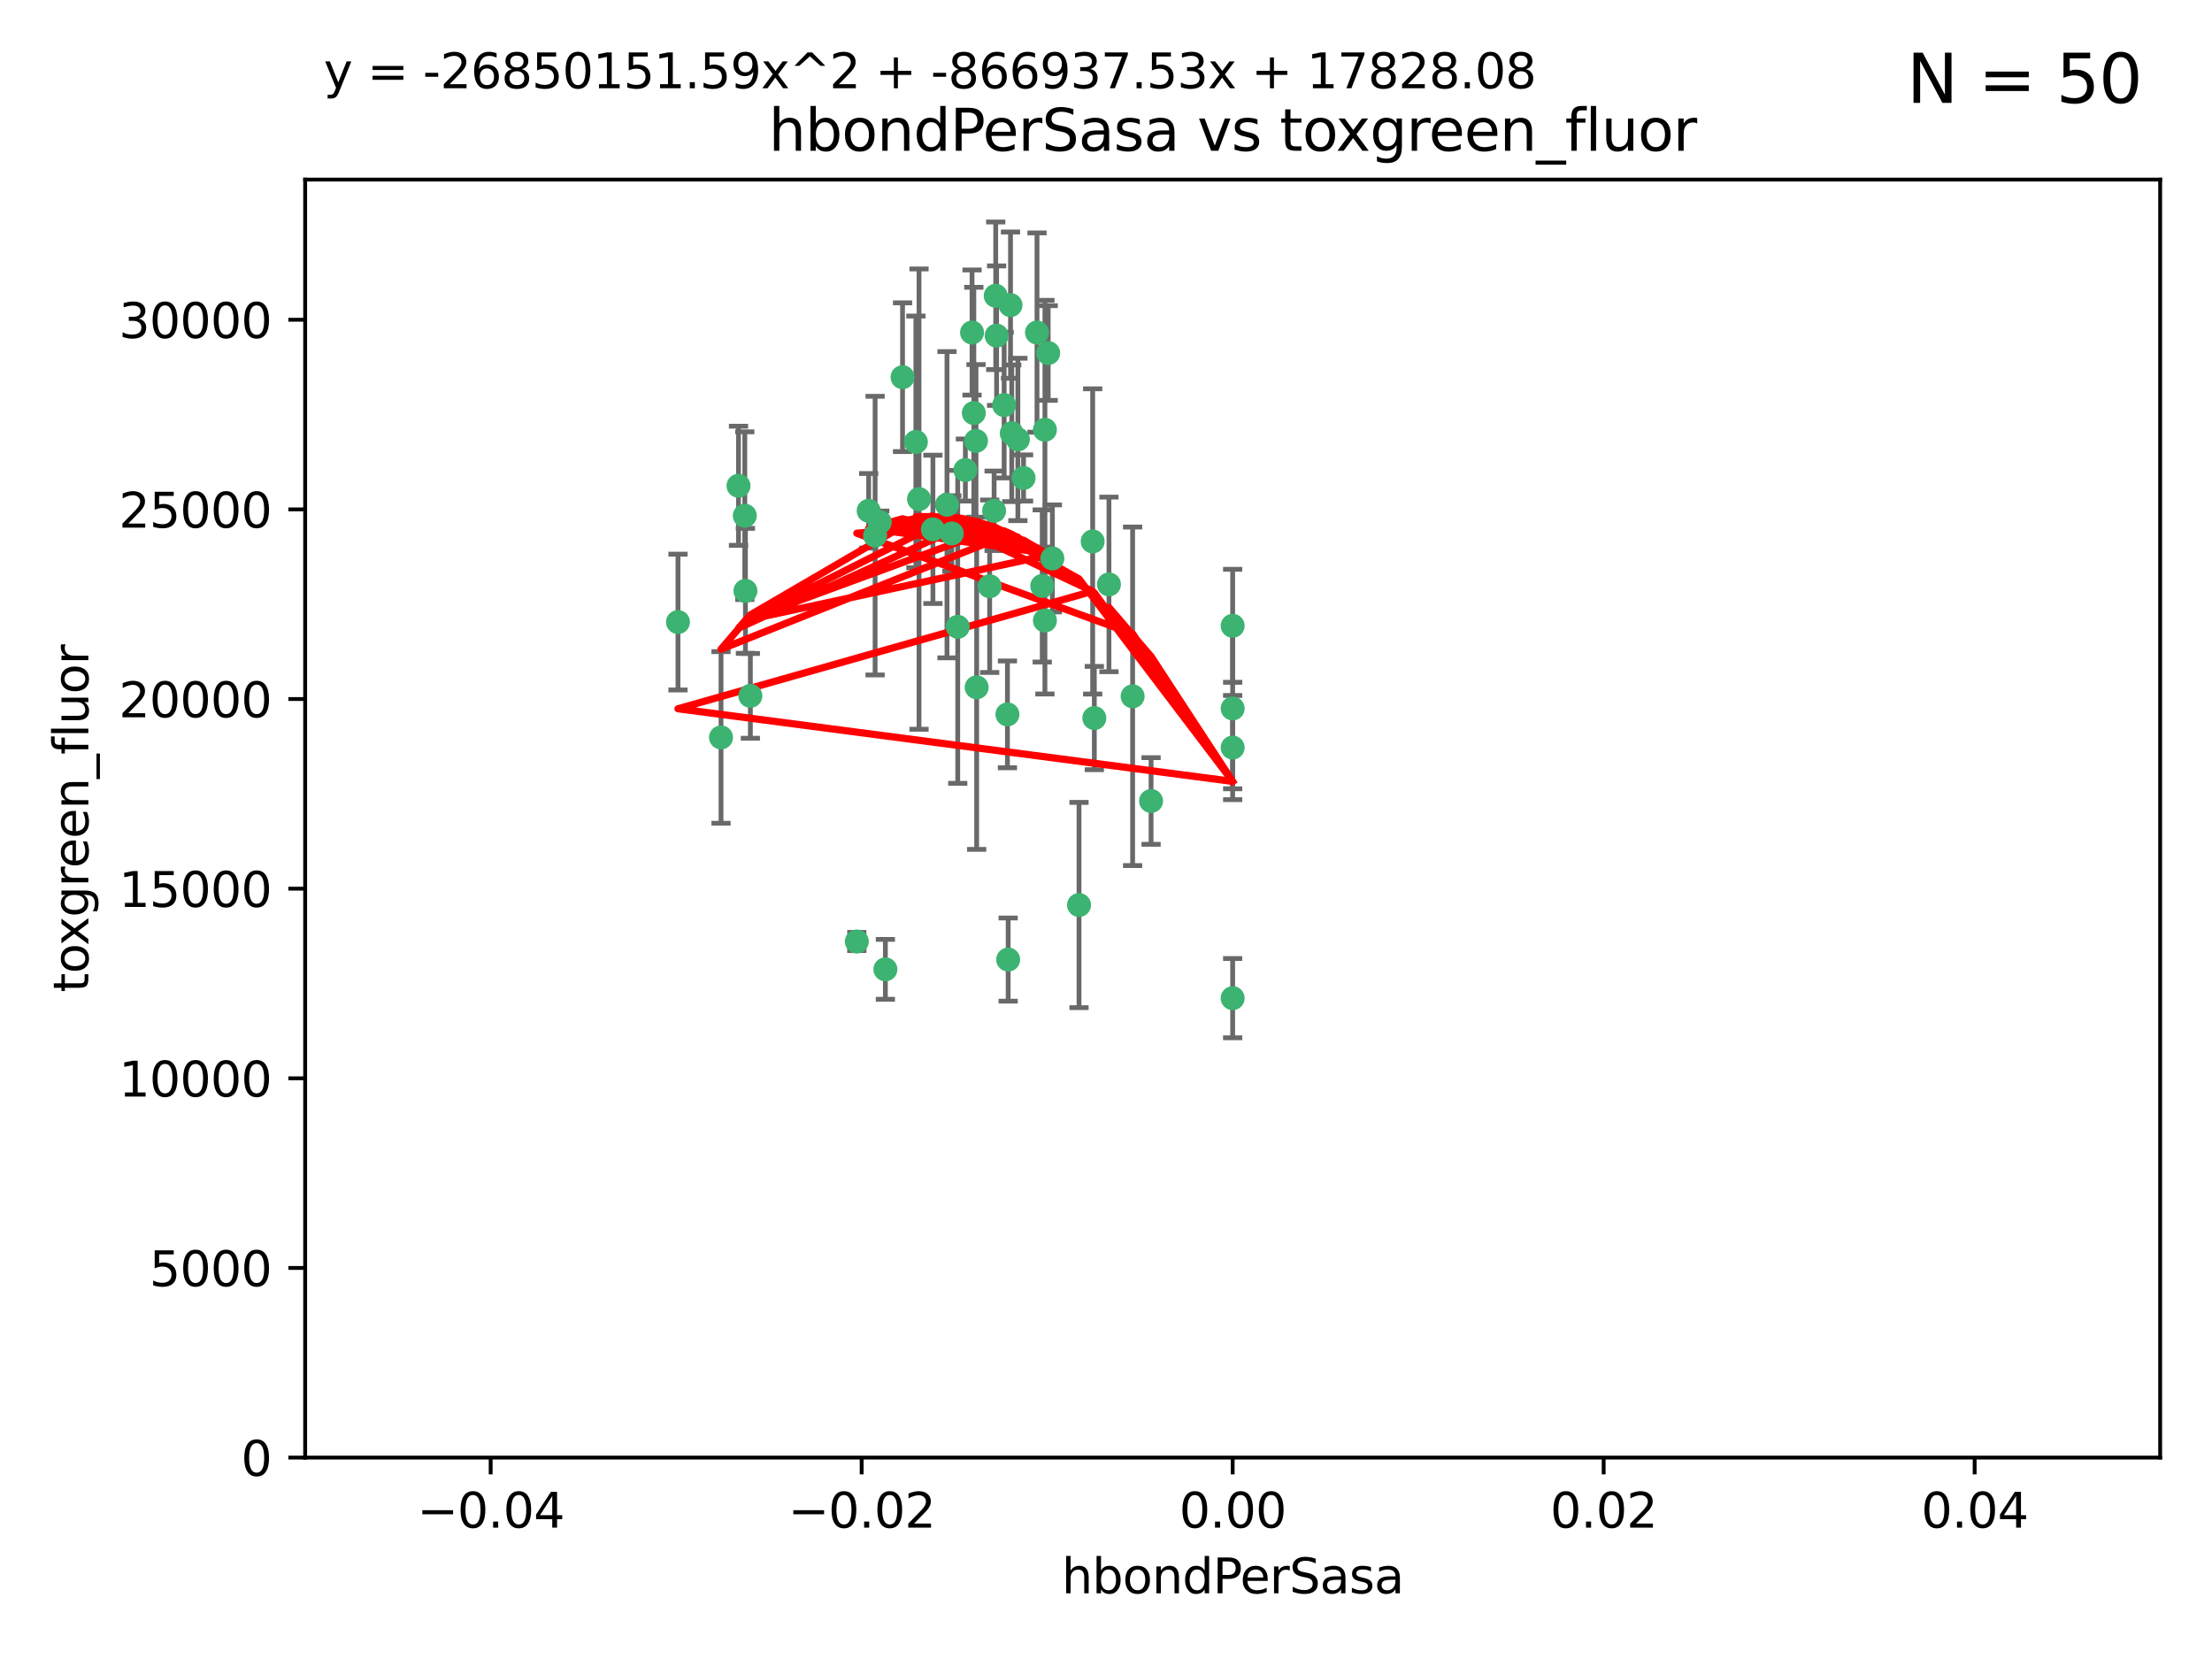 <?xml version="1.0" encoding="utf-8" standalone="no"?>
<!DOCTYPE svg PUBLIC "-//W3C//DTD SVG 1.1//EN"
  "http://www.w3.org/Graphics/SVG/1.1/DTD/svg11.dtd">
<svg xmlns:xlink="http://www.w3.org/1999/xlink" width="460.8pt" height="345.6pt" viewBox="0 0 460.8 345.6" xmlns="http://www.w3.org/2000/svg" version="1.1">
 <defs>
  <style type="text/css">*{stroke-linejoin: round; stroke-linecap: butt}</style>
 </defs>
 <g id="figure_1">
  <g id="patch_1">
   <path d="M 0 345.6 
L 460.8 345.6 
L 460.8 0 
L 0 0 
z
" style="fill: #ffffff"/>
  </g>
  <g id="axes_1">
   <g id="patch_2">
    <path d="M 63.571 303.64 
L 450 303.64 
L 450 37.411 
L 63.571 37.411 
z
" style="fill: #ffffff"/>
   </g>
   <g id="PathCollection_1">
    <defs>
     <path id="m614b9b3011" d="M 0 1.118 
C 0.297 1.118 0.581 1 0.791 0.791 
C 1 0.581 1.118 0.297 1.118 0 
C 1.118 -0.297 1 -0.581 0.791 -0.791 
C 0.581 -1 0.297 -1.118 0 -1.118 
C -0.297 -1.118 -0.581 -1 -0.791 -0.791 
C -1 -0.581 -1.118 -0.297 -1.118 0 
C -1.118 0.297 -1 0.581 -0.791 0.791 
C -0.581 1 -0.297 1.118 0 1.118 
z
" style="stroke: #3cb371"/>
    </defs>
    <g clip-path="url(#p3a0ecbe95d)">
     <use xlink:href="#m614b9b3011" x="207.091" y="106.407" style="fill: #3cb371; stroke: #3cb371"/>
     <use xlink:href="#m614b9b3011" x="216.026" y="69.276" style="fill: #3cb371; stroke: #3cb371"/>
     <use xlink:href="#m614b9b3011" x="209.184" y="84.387" style="fill: #3cb371; stroke: #3cb371"/>
     <use xlink:href="#m614b9b3011" x="190.794" y="92.058" style="fill: #3cb371; stroke: #3cb371"/>
     <use xlink:href="#m614b9b3011" x="217.677" y="129.266" style="fill: #3cb371; stroke: #3cb371"/>
     <use xlink:href="#m614b9b3011" x="180.96" y="106.409" style="fill: #3cb371; stroke: #3cb371"/>
     <use xlink:href="#m614b9b3011" x="188.017" y="78.577" style="fill: #3cb371; stroke: #3cb371"/>
     <use xlink:href="#m614b9b3011" x="218.359" y="73.544" style="fill: #3cb371; stroke: #3cb371"/>
     <use xlink:href="#m614b9b3011" x="155.286" y="123.084" style="fill: #3cb371; stroke: #3cb371"/>
     <use xlink:href="#m614b9b3011" x="207.613" y="69.92" style="fill: #3cb371; stroke: #3cb371"/>
     <use xlink:href="#m614b9b3011" x="203.319" y="91.842" style="fill: #3cb371; stroke: #3cb371"/>
     <use xlink:href="#m614b9b3011" x="210.508" y="63.561" style="fill: #3cb371; stroke: #3cb371"/>
     <use xlink:href="#m614b9b3011" x="150.202" y="153.62" style="fill: #3cb371; stroke: #3cb371"/>
     <use xlink:href="#m614b9b3011" x="156.315" y="144.96" style="fill: #3cb371; stroke: #3cb371"/>
     <use xlink:href="#m614b9b3011" x="191.45" y="103.972" style="fill: #3cb371; stroke: #3cb371"/>
     <use xlink:href="#m614b9b3011" x="198.284" y="111.129" style="fill: #3cb371; stroke: #3cb371"/>
     <use xlink:href="#m614b9b3011" x="155.154" y="107.43" style="fill: #3cb371; stroke: #3cb371"/>
     <use xlink:href="#m614b9b3011" x="153.844" y="101.196" style="fill: #3cb371; stroke: #3cb371"/>
     <use xlink:href="#m614b9b3011" x="202.866" y="86.045" style="fill: #3cb371; stroke: #3cb371"/>
     <use xlink:href="#m614b9b3011" x="212.043" y="91.543" style="fill: #3cb371; stroke: #3cb371"/>
     <use xlink:href="#m614b9b3011" x="206.164" y="122.124" style="fill: #3cb371; stroke: #3cb371"/>
     <use xlink:href="#m614b9b3011" x="197.274" y="105.145" style="fill: #3cb371; stroke: #3cb371"/>
     <use xlink:href="#m614b9b3011" x="199.515" y="130.584" style="fill: #3cb371; stroke: #3cb371"/>
     <use xlink:href="#m614b9b3011" x="201.107" y="97.916" style="fill: #3cb371; stroke: #3cb371"/>
     <use xlink:href="#m614b9b3011" x="219.231" y="116.33" style="fill: #3cb371; stroke: #3cb371"/>
     <use xlink:href="#m614b9b3011" x="210.768" y="90.261" style="fill: #3cb371; stroke: #3cb371"/>
     <use xlink:href="#m614b9b3011" x="217.678" y="89.534" style="fill: #3cb371; stroke: #3cb371"/>
     <use xlink:href="#m614b9b3011" x="213.226" y="99.569" style="fill: #3cb371; stroke: #3cb371"/>
     <use xlink:href="#m614b9b3011" x="217.118" y="122.066" style="fill: #3cb371; stroke: #3cb371"/>
     <use xlink:href="#m614b9b3011" x="207.427" y="61.614" style="fill: #3cb371; stroke: #3cb371"/>
     <use xlink:href="#m614b9b3011" x="202.496" y="69.268" style="fill: #3cb371; stroke: #3cb371"/>
     <use xlink:href="#m614b9b3011" x="209.868" y="148.819" style="fill: #3cb371; stroke: #3cb371"/>
     <use xlink:href="#m614b9b3011" x="210.018" y="199.895" style="fill: #3cb371; stroke: #3cb371"/>
     <use xlink:href="#m614b9b3011" x="184.442" y="201.933" style="fill: #3cb371; stroke: #3cb371"/>
     <use xlink:href="#m614b9b3011" x="182.301" y="111.579" style="fill: #3cb371; stroke: #3cb371"/>
     <use xlink:href="#m614b9b3011" x="183.273" y="108.788" style="fill: #3cb371; stroke: #3cb371"/>
     <use xlink:href="#m614b9b3011" x="194.344" y="110.277" style="fill: #3cb371; stroke: #3cb371"/>
     <use xlink:href="#m614b9b3011" x="227.624" y="112.79" style="fill: #3cb371; stroke: #3cb371"/>
     <use xlink:href="#m614b9b3011" x="141.236" y="129.589" style="fill: #3cb371; stroke: #3cb371"/>
     <use xlink:href="#m614b9b3011" x="256.786" y="130.365" style="fill: #3cb371; stroke: #3cb371"/>
     <use xlink:href="#m614b9b3011" x="224.78" y="188.53" style="fill: #3cb371; stroke: #3cb371"/>
     <use xlink:href="#m614b9b3011" x="203.457" y="143.182" style="fill: #3cb371; stroke: #3cb371"/>
     <use xlink:href="#m614b9b3011" x="178.492" y="196.128" style="fill: #3cb371; stroke: #3cb371"/>
     <use xlink:href="#m614b9b3011" x="235.946" y="145.054" style="fill: #3cb371; stroke: #3cb371"/>
     <use xlink:href="#m614b9b3011" x="256.786" y="207.934" style="fill: #3cb371; stroke: #3cb371"/>
     <use xlink:href="#m614b9b3011" x="227.97" y="149.585" style="fill: #3cb371; stroke: #3cb371"/>
     <use xlink:href="#m614b9b3011" x="256.786" y="147.587" style="fill: #3cb371; stroke: #3cb371"/>
     <use xlink:href="#m614b9b3011" x="231.015" y="121.744" style="fill: #3cb371; stroke: #3cb371"/>
     <use xlink:href="#m614b9b3011" x="239.788" y="166.862" style="fill: #3cb371; stroke: #3cb371"/>
     <use xlink:href="#m614b9b3011" x="256.786" y="155.731" style="fill: #3cb371; stroke: #3cb371"/>
    </g>
   </g>
   <g id="matplotlib.axis_1">
    <g id="xtick_1">
     <g id="line2d_1">
      <defs>
       <path id="mdd73e79e06" d="M 0 0 
L 0 3.5 
" style="stroke: #000000; stroke-width: 0.8"/>
      </defs>
      <g>
       <use xlink:href="#mdd73e79e06" x="102.214" y="303.64" style="stroke: #000000; stroke-width: 0.8"/>
      </g>
     </g>
     <g id="text_1">
      <!-- −0.04 -->
      <g transform="translate(86.891 318.238)scale(0.1 -0.1)">
       <defs>
        <path id="DejaVuSans-2212" d="M 678 2272 
L 4684 2272 
L 4684 1741 
L 678 1741 
L 678 2272 
z
" transform="scale(0.016)"/>
        <path id="DejaVuSans-30" d="M 2034 4250 
Q 1547 4250 1301 3770 
Q 1056 3291 1056 2328 
Q 1056 1369 1301 889 
Q 1547 409 2034 409 
Q 2525 409 2770 889 
Q 3016 1369 3016 2328 
Q 3016 3291 2770 3770 
Q 2525 4250 2034 4250 
z
M 2034 4750 
Q 2819 4750 3233 4129 
Q 3647 3509 3647 2328 
Q 3647 1150 3233 529 
Q 2819 -91 2034 -91 
Q 1250 -91 836 529 
Q 422 1150 422 2328 
Q 422 3509 836 4129 
Q 1250 4750 2034 4750 
z
" transform="scale(0.016)"/>
        <path id="DejaVuSans-2e" d="M 684 794 
L 1344 794 
L 1344 0 
L 684 0 
L 684 794 
z
" transform="scale(0.016)"/>
        <path id="DejaVuSans-34" d="M 2419 4116 
L 825 1625 
L 2419 1625 
L 2419 4116 
z
M 2253 4666 
L 3047 4666 
L 3047 1625 
L 3713 1625 
L 3713 1100 
L 3047 1100 
L 3047 0 
L 2419 0 
L 2419 1100 
L 313 1100 
L 313 1709 
L 2253 4666 
z
" transform="scale(0.016)"/>
       </defs>
       <use xlink:href="#DejaVuSans-2212"/>
       <use xlink:href="#DejaVuSans-30" x="83.789"/>
       <use xlink:href="#DejaVuSans-2e" x="147.412"/>
       <use xlink:href="#DejaVuSans-30" x="179.199"/>
       <use xlink:href="#DejaVuSans-34" x="242.822"/>
      </g>
     </g>
    </g>
    <g id="xtick_2">
     <g id="line2d_2">
      <g>
       <use xlink:href="#mdd73e79e06" x="179.5" y="303.64" style="stroke: #000000; stroke-width: 0.8"/>
      </g>
     </g>
     <g id="text_2">
      <!-- −0.02 -->
      <g transform="translate(164.177 318.238)scale(0.1 -0.1)">
       <defs>
        <path id="DejaVuSans-32" d="M 1228 531 
L 3431 531 
L 3431 0 
L 469 0 
L 469 531 
Q 828 903 1448 1529 
Q 2069 2156 2228 2338 
Q 2531 2678 2651 2914 
Q 2772 3150 2772 3378 
Q 2772 3750 2511 3984 
Q 2250 4219 1831 4219 
Q 1534 4219 1204 4116 
Q 875 4013 500 3803 
L 500 4441 
Q 881 4594 1212 4672 
Q 1544 4750 1819 4750 
Q 2544 4750 2975 4387 
Q 3406 4025 3406 3419 
Q 3406 3131 3298 2873 
Q 3191 2616 2906 2266 
Q 2828 2175 2409 1742 
Q 1991 1309 1228 531 
z
" transform="scale(0.016)"/>
       </defs>
       <use xlink:href="#DejaVuSans-2212"/>
       <use xlink:href="#DejaVuSans-30" x="83.789"/>
       <use xlink:href="#DejaVuSans-2e" x="147.412"/>
       <use xlink:href="#DejaVuSans-30" x="179.199"/>
       <use xlink:href="#DejaVuSans-32" x="242.822"/>
      </g>
     </g>
    </g>
    <g id="xtick_3">
     <g id="line2d_3">
      <g>
       <use xlink:href="#mdd73e79e06" x="256.786" y="303.64" style="stroke: #000000; stroke-width: 0.8"/>
      </g>
     </g>
     <g id="text_3">
      <!-- 0.00 -->
      <g transform="translate(245.653 318.238)scale(0.1 -0.1)">
       <use xlink:href="#DejaVuSans-30"/>
       <use xlink:href="#DejaVuSans-2e" x="63.623"/>
       <use xlink:href="#DejaVuSans-30" x="95.41"/>
       <use xlink:href="#DejaVuSans-30" x="159.033"/>
      </g>
     </g>
    </g>
    <g id="xtick_4">
     <g id="line2d_4">
      <g>
       <use xlink:href="#mdd73e79e06" x="334.071" y="303.64" style="stroke: #000000; stroke-width: 0.8"/>
      </g>
     </g>
     <g id="text_4">
      <!-- 0.02 -->
      <g transform="translate(322.939 318.238)scale(0.1 -0.1)">
       <use xlink:href="#DejaVuSans-30"/>
       <use xlink:href="#DejaVuSans-2e" x="63.623"/>
       <use xlink:href="#DejaVuSans-30" x="95.41"/>
       <use xlink:href="#DejaVuSans-32" x="159.033"/>
      </g>
     </g>
    </g>
    <g id="xtick_5">
     <g id="line2d_5">
      <g>
       <use xlink:href="#mdd73e79e06" x="411.357" y="303.64" style="stroke: #000000; stroke-width: 0.8"/>
      </g>
     </g>
     <g id="text_5">
      <!-- 0.04 -->
      <g transform="translate(400.224 318.238)scale(0.1 -0.1)">
       <use xlink:href="#DejaVuSans-30"/>
       <use xlink:href="#DejaVuSans-2e" x="63.623"/>
       <use xlink:href="#DejaVuSans-30" x="95.41"/>
       <use xlink:href="#DejaVuSans-34" x="159.033"/>
      </g>
     </g>
    </g>
    <g id="text_6">
     <!-- hbondPerSasa -->
     <g transform="translate(221.168 331.917)scale(0.1 -0.1)">
      <defs>
       <path id="DejaVuSans-68" d="M 3513 2113 
L 3513 0 
L 2938 0 
L 2938 2094 
Q 2938 2591 2744 2837 
Q 2550 3084 2163 3084 
Q 1697 3084 1428 2787 
Q 1159 2491 1159 1978 
L 1159 0 
L 581 0 
L 581 4863 
L 1159 4863 
L 1159 2956 
Q 1366 3272 1645 3428 
Q 1925 3584 2291 3584 
Q 2894 3584 3203 3211 
Q 3513 2838 3513 2113 
z
" transform="scale(0.016)"/>
       <path id="DejaVuSans-62" d="M 3116 1747 
Q 3116 2381 2855 2742 
Q 2594 3103 2138 3103 
Q 1681 3103 1420 2742 
Q 1159 2381 1159 1747 
Q 1159 1113 1420 752 
Q 1681 391 2138 391 
Q 2594 391 2855 752 
Q 3116 1113 3116 1747 
z
M 1159 2969 
Q 1341 3281 1617 3432 
Q 1894 3584 2278 3584 
Q 2916 3584 3314 3078 
Q 3713 2572 3713 1747 
Q 3713 922 3314 415 
Q 2916 -91 2278 -91 
Q 1894 -91 1617 61 
Q 1341 213 1159 525 
L 1159 0 
L 581 0 
L 581 4863 
L 1159 4863 
L 1159 2969 
z
" transform="scale(0.016)"/>
       <path id="DejaVuSans-6f" d="M 1959 3097 
Q 1497 3097 1228 2736 
Q 959 2375 959 1747 
Q 959 1119 1226 758 
Q 1494 397 1959 397 
Q 2419 397 2687 759 
Q 2956 1122 2956 1747 
Q 2956 2369 2687 2733 
Q 2419 3097 1959 3097 
z
M 1959 3584 
Q 2709 3584 3137 3096 
Q 3566 2609 3566 1747 
Q 3566 888 3137 398 
Q 2709 -91 1959 -91 
Q 1206 -91 779 398 
Q 353 888 353 1747 
Q 353 2609 779 3096 
Q 1206 3584 1959 3584 
z
" transform="scale(0.016)"/>
       <path id="DejaVuSans-6e" d="M 3513 2113 
L 3513 0 
L 2938 0 
L 2938 2094 
Q 2938 2591 2744 2837 
Q 2550 3084 2163 3084 
Q 1697 3084 1428 2787 
Q 1159 2491 1159 1978 
L 1159 0 
L 581 0 
L 581 3500 
L 1159 3500 
L 1159 2956 
Q 1366 3272 1645 3428 
Q 1925 3584 2291 3584 
Q 2894 3584 3203 3211 
Q 3513 2838 3513 2113 
z
" transform="scale(0.016)"/>
       <path id="DejaVuSans-64" d="M 2906 2969 
L 2906 4863 
L 3481 4863 
L 3481 0 
L 2906 0 
L 2906 525 
Q 2725 213 2448 61 
Q 2172 -91 1784 -91 
Q 1150 -91 751 415 
Q 353 922 353 1747 
Q 353 2572 751 3078 
Q 1150 3584 1784 3584 
Q 2172 3584 2448 3432 
Q 2725 3281 2906 2969 
z
M 947 1747 
Q 947 1113 1208 752 
Q 1469 391 1925 391 
Q 2381 391 2643 752 
Q 2906 1113 2906 1747 
Q 2906 2381 2643 2742 
Q 2381 3103 1925 3103 
Q 1469 3103 1208 2742 
Q 947 2381 947 1747 
z
" transform="scale(0.016)"/>
       <path id="DejaVuSans-50" d="M 1259 4147 
L 1259 2394 
L 2053 2394 
Q 2494 2394 2734 2622 
Q 2975 2850 2975 3272 
Q 2975 3691 2734 3919 
Q 2494 4147 2053 4147 
L 1259 4147 
z
M 628 4666 
L 2053 4666 
Q 2838 4666 3239 4311 
Q 3641 3956 3641 3272 
Q 3641 2581 3239 2228 
Q 2838 1875 2053 1875 
L 1259 1875 
L 1259 0 
L 628 0 
L 628 4666 
z
" transform="scale(0.016)"/>
       <path id="DejaVuSans-65" d="M 3597 1894 
L 3597 1613 
L 953 1613 
Q 991 1019 1311 708 
Q 1631 397 2203 397 
Q 2534 397 2845 478 
Q 3156 559 3463 722 
L 3463 178 
Q 3153 47 2828 -22 
Q 2503 -91 2169 -91 
Q 1331 -91 842 396 
Q 353 884 353 1716 
Q 353 2575 817 3079 
Q 1281 3584 2069 3584 
Q 2775 3584 3186 3129 
Q 3597 2675 3597 1894 
z
M 3022 2063 
Q 3016 2534 2758 2815 
Q 2500 3097 2075 3097 
Q 1594 3097 1305 2825 
Q 1016 2553 972 2059 
L 3022 2063 
z
" transform="scale(0.016)"/>
       <path id="DejaVuSans-72" d="M 2631 2963 
Q 2534 3019 2420 3045 
Q 2306 3072 2169 3072 
Q 1681 3072 1420 2755 
Q 1159 2438 1159 1844 
L 1159 0 
L 581 0 
L 581 3500 
L 1159 3500 
L 1159 2956 
Q 1341 3275 1631 3429 
Q 1922 3584 2338 3584 
Q 2397 3584 2469 3576 
Q 2541 3569 2628 3553 
L 2631 2963 
z
" transform="scale(0.016)"/>
       <path id="DejaVuSans-53" d="M 3425 4513 
L 3425 3897 
Q 3066 4069 2747 4153 
Q 2428 4238 2131 4238 
Q 1616 4238 1336 4038 
Q 1056 3838 1056 3469 
Q 1056 3159 1242 3001 
Q 1428 2844 1947 2747 
L 2328 2669 
Q 3034 2534 3370 2195 
Q 3706 1856 3706 1288 
Q 3706 609 3251 259 
Q 2797 -91 1919 -91 
Q 1588 -91 1214 -16 
Q 841 59 441 206 
L 441 856 
Q 825 641 1194 531 
Q 1563 422 1919 422 
Q 2459 422 2753 634 
Q 3047 847 3047 1241 
Q 3047 1584 2836 1778 
Q 2625 1972 2144 2069 
L 1759 2144 
Q 1053 2284 737 2584 
Q 422 2884 422 3419 
Q 422 4038 858 4394 
Q 1294 4750 2059 4750 
Q 2388 4750 2728 4690 
Q 3069 4631 3425 4513 
z
" transform="scale(0.016)"/>
       <path id="DejaVuSans-61" d="M 2194 1759 
Q 1497 1759 1228 1600 
Q 959 1441 959 1056 
Q 959 750 1161 570 
Q 1363 391 1709 391 
Q 2188 391 2477 730 
Q 2766 1069 2766 1631 
L 2766 1759 
L 2194 1759 
z
M 3341 1997 
L 3341 0 
L 2766 0 
L 2766 531 
Q 2569 213 2275 61 
Q 1981 -91 1556 -91 
Q 1019 -91 701 211 
Q 384 513 384 1019 
Q 384 1609 779 1909 
Q 1175 2209 1959 2209 
L 2766 2209 
L 2766 2266 
Q 2766 2663 2505 2880 
Q 2244 3097 1772 3097 
Q 1472 3097 1187 3025 
Q 903 2953 641 2809 
L 641 3341 
Q 956 3463 1253 3523 
Q 1550 3584 1831 3584 
Q 2591 3584 2966 3190 
Q 3341 2797 3341 1997 
z
" transform="scale(0.016)"/>
       <path id="DejaVuSans-73" d="M 2834 3397 
L 2834 2853 
Q 2591 2978 2328 3040 
Q 2066 3103 1784 3103 
Q 1356 3103 1142 2972 
Q 928 2841 928 2578 
Q 928 2378 1081 2264 
Q 1234 2150 1697 2047 
L 1894 2003 
Q 2506 1872 2764 1633 
Q 3022 1394 3022 966 
Q 3022 478 2636 193 
Q 2250 -91 1575 -91 
Q 1294 -91 989 -36 
Q 684 19 347 128 
L 347 722 
Q 666 556 975 473 
Q 1284 391 1588 391 
Q 1994 391 2212 530 
Q 2431 669 2431 922 
Q 2431 1156 2273 1281 
Q 2116 1406 1581 1522 
L 1381 1569 
Q 847 1681 609 1914 
Q 372 2147 372 2553 
Q 372 3047 722 3315 
Q 1072 3584 1716 3584 
Q 2034 3584 2315 3537 
Q 2597 3491 2834 3397 
z
" transform="scale(0.016)"/>
      </defs>
      <use xlink:href="#DejaVuSans-68"/>
      <use xlink:href="#DejaVuSans-62" x="63.379"/>
      <use xlink:href="#DejaVuSans-6f" x="126.855"/>
      <use xlink:href="#DejaVuSans-6e" x="188.037"/>
      <use xlink:href="#DejaVuSans-64" x="251.416"/>
      <use xlink:href="#DejaVuSans-50" x="314.893"/>
      <use xlink:href="#DejaVuSans-65" x="371.57"/>
      <use xlink:href="#DejaVuSans-72" x="433.094"/>
      <use xlink:href="#DejaVuSans-53" x="474.207"/>
      <use xlink:href="#DejaVuSans-61" x="537.684"/>
      <use xlink:href="#DejaVuSans-73" x="598.963"/>
      <use xlink:href="#DejaVuSans-61" x="651.062"/>
     </g>
    </g>
   </g>
   <g id="matplotlib.axis_2">
    <g id="ytick_1">
     <g id="line2d_6">
      <defs>
       <path id="mbb6da2b512" d="M 0 0 
L -3.5 0 
" style="stroke: #000000; stroke-width: 0.8"/>
      </defs>
      <g>
       <use xlink:href="#mbb6da2b512" x="63.571" y="303.64" style="stroke: #000000; stroke-width: 0.8"/>
      </g>
     </g>
     <g id="text_7">
      <!-- 0 -->
      <g transform="translate(50.209 307.439)scale(0.1 -0.1)">
       <use xlink:href="#DejaVuSans-30"/>
      </g>
     </g>
    </g>
    <g id="ytick_2">
     <g id="line2d_7">
      <g>
       <use xlink:href="#mbb6da2b512" x="63.571" y="264.135" style="stroke: #000000; stroke-width: 0.8"/>
      </g>
     </g>
     <g id="text_8">
      <!-- 5000 -->
      <g transform="translate(31.121 267.934)scale(0.1 -0.1)">
       <defs>
        <path id="DejaVuSans-35" d="M 691 4666 
L 3169 4666 
L 3169 4134 
L 1269 4134 
L 1269 2991 
Q 1406 3038 1543 3061 
Q 1681 3084 1819 3084 
Q 2600 3084 3056 2656 
Q 3513 2228 3513 1497 
Q 3513 744 3044 326 
Q 2575 -91 1722 -91 
Q 1428 -91 1123 -41 
Q 819 9 494 109 
L 494 744 
Q 775 591 1075 516 
Q 1375 441 1709 441 
Q 2250 441 2565 725 
Q 2881 1009 2881 1497 
Q 2881 1984 2565 2268 
Q 2250 2553 1709 2553 
Q 1456 2553 1204 2497 
Q 953 2441 691 2322 
L 691 4666 
z
" transform="scale(0.016)"/>
       </defs>
       <use xlink:href="#DejaVuSans-35"/>
       <use xlink:href="#DejaVuSans-30" x="63.623"/>
       <use xlink:href="#DejaVuSans-30" x="127.246"/>
       <use xlink:href="#DejaVuSans-30" x="190.869"/>
      </g>
     </g>
    </g>
    <g id="ytick_3">
     <g id="line2d_8">
      <g>
       <use xlink:href="#mbb6da2b512" x="63.571" y="224.63" style="stroke: #000000; stroke-width: 0.8"/>
      </g>
     </g>
     <g id="text_9">
      <!-- 10000 -->
      <g transform="translate(24.759 228.429)scale(0.1 -0.1)">
       <defs>
        <path id="DejaVuSans-31" d="M 794 531 
L 1825 531 
L 1825 4091 
L 703 3866 
L 703 4441 
L 1819 4666 
L 2450 4666 
L 2450 531 
L 3481 531 
L 3481 0 
L 794 0 
L 794 531 
z
" transform="scale(0.016)"/>
       </defs>
       <use xlink:href="#DejaVuSans-31"/>
       <use xlink:href="#DejaVuSans-30" x="63.623"/>
       <use xlink:href="#DejaVuSans-30" x="127.246"/>
       <use xlink:href="#DejaVuSans-30" x="190.869"/>
       <use xlink:href="#DejaVuSans-30" x="254.492"/>
      </g>
     </g>
    </g>
    <g id="ytick_4">
     <g id="line2d_9">
      <g>
       <use xlink:href="#mbb6da2b512" x="63.571" y="185.125" style="stroke: #000000; stroke-width: 0.8"/>
      </g>
     </g>
     <g id="text_10">
      <!-- 15000 -->
      <g transform="translate(24.759 188.924)scale(0.1 -0.1)">
       <use xlink:href="#DejaVuSans-31"/>
       <use xlink:href="#DejaVuSans-35" x="63.623"/>
       <use xlink:href="#DejaVuSans-30" x="127.246"/>
       <use xlink:href="#DejaVuSans-30" x="190.869"/>
       <use xlink:href="#DejaVuSans-30" x="254.492"/>
      </g>
     </g>
    </g>
    <g id="ytick_5">
     <g id="line2d_10">
      <g>
       <use xlink:href="#mbb6da2b512" x="63.571" y="145.62" style="stroke: #000000; stroke-width: 0.8"/>
      </g>
     </g>
     <g id="text_11">
      <!-- 20000 -->
      <g transform="translate(24.759 149.419)scale(0.1 -0.1)">
       <use xlink:href="#DejaVuSans-32"/>
       <use xlink:href="#DejaVuSans-30" x="63.623"/>
       <use xlink:href="#DejaVuSans-30" x="127.246"/>
       <use xlink:href="#DejaVuSans-30" x="190.869"/>
       <use xlink:href="#DejaVuSans-30" x="254.492"/>
      </g>
     </g>
    </g>
    <g id="ytick_6">
     <g id="line2d_11">
      <g>
       <use xlink:href="#mbb6da2b512" x="63.571" y="106.115" style="stroke: #000000; stroke-width: 0.8"/>
      </g>
     </g>
     <g id="text_12">
      <!-- 25000 -->
      <g transform="translate(24.759 109.914)scale(0.1 -0.1)">
       <use xlink:href="#DejaVuSans-32"/>
       <use xlink:href="#DejaVuSans-35" x="63.623"/>
       <use xlink:href="#DejaVuSans-30" x="127.246"/>
       <use xlink:href="#DejaVuSans-30" x="190.869"/>
       <use xlink:href="#DejaVuSans-30" x="254.492"/>
      </g>
     </g>
    </g>
    <g id="ytick_7">
     <g id="line2d_12">
      <g>
       <use xlink:href="#mbb6da2b512" x="63.571" y="66.61" style="stroke: #000000; stroke-width: 0.8"/>
      </g>
     </g>
     <g id="text_13">
      <!-- 30000 -->
      <g transform="translate(24.759 70.409)scale(0.1 -0.1)">
       <defs>
        <path id="DejaVuSans-33" d="M 2597 2516 
Q 3050 2419 3304 2112 
Q 3559 1806 3559 1356 
Q 3559 666 3084 287 
Q 2609 -91 1734 -91 
Q 1441 -91 1130 -33 
Q 819 25 488 141 
L 488 750 
Q 750 597 1062 519 
Q 1375 441 1716 441 
Q 2309 441 2620 675 
Q 2931 909 2931 1356 
Q 2931 1769 2642 2001 
Q 2353 2234 1838 2234 
L 1294 2234 
L 1294 2753 
L 1863 2753 
Q 2328 2753 2575 2939 
Q 2822 3125 2822 3475 
Q 2822 3834 2567 4026 
Q 2313 4219 1838 4219 
Q 1578 4219 1281 4162 
Q 984 4106 628 3988 
L 628 4550 
Q 988 4650 1302 4700 
Q 1616 4750 1894 4750 
Q 2613 4750 3031 4423 
Q 3450 4097 3450 3541 
Q 3450 3153 3228 2886 
Q 3006 2619 2597 2516 
z
" transform="scale(0.016)"/>
       </defs>
       <use xlink:href="#DejaVuSans-33"/>
       <use xlink:href="#DejaVuSans-30" x="63.623"/>
       <use xlink:href="#DejaVuSans-30" x="127.246"/>
       <use xlink:href="#DejaVuSans-30" x="190.869"/>
       <use xlink:href="#DejaVuSans-30" x="254.492"/>
      </g>
     </g>
    </g>
    <g id="text_14">
     <!-- toxgreen_fluor -->
     <g transform="translate(18.401 206.72)rotate(-90)scale(0.1 -0.1)">
      <defs>
       <path id="DejaVuSans-74" d="M 1172 4494 
L 1172 3500 
L 2356 3500 
L 2356 3053 
L 1172 3053 
L 1172 1153 
Q 1172 725 1289 603 
Q 1406 481 1766 481 
L 2356 481 
L 2356 0 
L 1766 0 
Q 1100 0 847 248 
Q 594 497 594 1153 
L 594 3053 
L 172 3053 
L 172 3500 
L 594 3500 
L 594 4494 
L 1172 4494 
z
" transform="scale(0.016)"/>
       <path id="DejaVuSans-78" d="M 3513 3500 
L 2247 1797 
L 3578 0 
L 2900 0 
L 1881 1375 
L 863 0 
L 184 0 
L 1544 1831 
L 300 3500 
L 978 3500 
L 1906 2253 
L 2834 3500 
L 3513 3500 
z
" transform="scale(0.016)"/>
       <path id="DejaVuSans-67" d="M 2906 1791 
Q 2906 2416 2648 2759 
Q 2391 3103 1925 3103 
Q 1463 3103 1205 2759 
Q 947 2416 947 1791 
Q 947 1169 1205 825 
Q 1463 481 1925 481 
Q 2391 481 2648 825 
Q 2906 1169 2906 1791 
z
M 3481 434 
Q 3481 -459 3084 -895 
Q 2688 -1331 1869 -1331 
Q 1566 -1331 1297 -1286 
Q 1028 -1241 775 -1147 
L 775 -588 
Q 1028 -725 1275 -790 
Q 1522 -856 1778 -856 
Q 2344 -856 2625 -561 
Q 2906 -266 2906 331 
L 2906 616 
Q 2728 306 2450 153 
Q 2172 0 1784 0 
Q 1141 0 747 490 
Q 353 981 353 1791 
Q 353 2603 747 3093 
Q 1141 3584 1784 3584 
Q 2172 3584 2450 3431 
Q 2728 3278 2906 2969 
L 2906 3500 
L 3481 3500 
L 3481 434 
z
" transform="scale(0.016)"/>
       <path id="DejaVuSans-5f" d="M 3263 -1063 
L 3263 -1509 
L -63 -1509 
L -63 -1063 
L 3263 -1063 
z
" transform="scale(0.016)"/>
       <path id="DejaVuSans-66" d="M 2375 4863 
L 2375 4384 
L 1825 4384 
Q 1516 4384 1395 4259 
Q 1275 4134 1275 3809 
L 1275 3500 
L 2222 3500 
L 2222 3053 
L 1275 3053 
L 1275 0 
L 697 0 
L 697 3053 
L 147 3053 
L 147 3500 
L 697 3500 
L 697 3744 
Q 697 4328 969 4595 
Q 1241 4863 1831 4863 
L 2375 4863 
z
" transform="scale(0.016)"/>
       <path id="DejaVuSans-6c" d="M 603 4863 
L 1178 4863 
L 1178 0 
L 603 0 
L 603 4863 
z
" transform="scale(0.016)"/>
       <path id="DejaVuSans-75" d="M 544 1381 
L 544 3500 
L 1119 3500 
L 1119 1403 
Q 1119 906 1312 657 
Q 1506 409 1894 409 
Q 2359 409 2629 706 
Q 2900 1003 2900 1516 
L 2900 3500 
L 3475 3500 
L 3475 0 
L 2900 0 
L 2900 538 
Q 2691 219 2414 64 
Q 2138 -91 1772 -91 
Q 1169 -91 856 284 
Q 544 659 544 1381 
z
M 1991 3584 
L 1991 3584 
z
" transform="scale(0.016)"/>
      </defs>
      <use xlink:href="#DejaVuSans-74"/>
      <use xlink:href="#DejaVuSans-6f" x="39.209"/>
      <use xlink:href="#DejaVuSans-78" x="97.266"/>
      <use xlink:href="#DejaVuSans-67" x="156.445"/>
      <use xlink:href="#DejaVuSans-72" x="219.922"/>
      <use xlink:href="#DejaVuSans-65" x="258.785"/>
      <use xlink:href="#DejaVuSans-65" x="320.309"/>
      <use xlink:href="#DejaVuSans-6e" x="381.832"/>
      <use xlink:href="#DejaVuSans-5f" x="445.211"/>
      <use xlink:href="#DejaVuSans-66" x="495.211"/>
      <use xlink:href="#DejaVuSans-6c" x="530.416"/>
      <use xlink:href="#DejaVuSans-75" x="558.199"/>
      <use xlink:href="#DejaVuSans-6f" x="621.578"/>
      <use xlink:href="#DejaVuSans-72" x="682.76"/>
     </g>
    </g>
   </g>
   <g id="LineCollection_1">
    <path d="M 207.091 114.69 
L 207.091 98.124 
" clip-path="url(#p3a0ecbe95d)" style="fill: none; stroke: #696969"/>
    <path d="M 216.026 90.034 
L 216.026 48.519 
" clip-path="url(#p3a0ecbe95d)" style="fill: none; stroke: #696969"/>
    <path d="M 209.184 99.556 
L 209.184 69.219 
" clip-path="url(#p3a0ecbe95d)" style="fill: none; stroke: #696969"/>
    <path d="M 190.794 118.276 
L 190.794 65.84 
" clip-path="url(#p3a0ecbe95d)" style="fill: none; stroke: #696969"/>
    <path d="M 217.677 144.567 
L 217.677 113.965 
" clip-path="url(#p3a0ecbe95d)" style="fill: none; stroke: #696969"/>
    <path d="M 180.96 114.176 
L 180.96 98.642 
" clip-path="url(#p3a0ecbe95d)" style="fill: none; stroke: #696969"/>
    <path d="M 188.017 94.067 
L 188.017 63.087 
" clip-path="url(#p3a0ecbe95d)" style="fill: none; stroke: #696969"/>
    <path d="M 218.359 83.405 
L 218.359 63.682 
" clip-path="url(#p3a0ecbe95d)" style="fill: none; stroke: #696969"/>
    <path d="M 155.286 136.104 
L 155.286 110.065 
" clip-path="url(#p3a0ecbe95d)" style="fill: none; stroke: #696969"/>
    <path d="M 207.613 84.444 
L 207.613 55.396 
" clip-path="url(#p3a0ecbe95d)" style="fill: none; stroke: #696969"/>
    <path d="M 203.319 107.733 
L 203.319 75.95 
" clip-path="url(#p3a0ecbe95d)" style="fill: none; stroke: #696969"/>
    <path d="M 210.508 78.794 
L 210.508 48.327 
" clip-path="url(#p3a0ecbe95d)" style="fill: none; stroke: #696969"/>
    <path d="M 150.202 171.496 
L 150.202 135.744 
" clip-path="url(#p3a0ecbe95d)" style="fill: none; stroke: #696969"/>
    <path d="M 156.315 153.789 
L 156.315 136.131 
" clip-path="url(#p3a0ecbe95d)" style="fill: none; stroke: #696969"/>
    <path d="M 191.45 151.918 
L 191.45 56.025 
" clip-path="url(#p3a0ecbe95d)" style="fill: none; stroke: #696969"/>
    <path d="M 198.284 118.989 
L 198.284 103.269 
" clip-path="url(#p3a0ecbe95d)" style="fill: none; stroke: #696969"/>
    <path d="M 155.154 124.902 
L 155.154 89.957 
" clip-path="url(#p3a0ecbe95d)" style="fill: none; stroke: #696969"/>
    <path d="M 153.844 113.603 
L 153.844 88.789 
" clip-path="url(#p3a0ecbe95d)" style="fill: none; stroke: #696969"/>
    <path d="M 202.866 112.245 
L 202.866 59.845 
" clip-path="url(#p3a0ecbe95d)" style="fill: none; stroke: #696969"/>
    <path d="M 212.043 108.456 
L 212.043 74.63 
" clip-path="url(#p3a0ecbe95d)" style="fill: none; stroke: #696969"/>
    <path d="M 206.164 140.086 
L 206.164 104.162 
" clip-path="url(#p3a0ecbe95d)" style="fill: none; stroke: #696969"/>
    <path d="M 197.274 137.044 
L 197.274 73.246 
" clip-path="url(#p3a0ecbe95d)" style="fill: none; stroke: #696969"/>
    <path d="M 199.515 163.179 
L 199.515 97.99 
" clip-path="url(#p3a0ecbe95d)" style="fill: none; stroke: #696969"/>
    <path d="M 201.107 104.375 
L 201.107 91.457 
" clip-path="url(#p3a0ecbe95d)" style="fill: none; stroke: #696969"/>
    <path d="M 219.231 127.48 
L 219.231 105.181 
" clip-path="url(#p3a0ecbe95d)" style="fill: none; stroke: #696969"/>
    <path d="M 210.768 104.49 
L 210.768 76.032 
" clip-path="url(#p3a0ecbe95d)" style="fill: none; stroke: #696969"/>
    <path d="M 217.678 116.506 
L 217.678 62.562 
" clip-path="url(#p3a0ecbe95d)" style="fill: none; stroke: #696969"/>
    <path d="M 213.226 104.376 
L 213.226 94.761 
" clip-path="url(#p3a0ecbe95d)" style="fill: none; stroke: #696969"/>
    <path d="M 217.118 137.913 
L 217.118 106.218 
" clip-path="url(#p3a0ecbe95d)" style="fill: none; stroke: #696969"/>
    <path d="M 207.427 76.984 
L 207.427 46.244 
" clip-path="url(#p3a0ecbe95d)" style="fill: none; stroke: #696969"/>
    <path d="M 202.496 82.296 
L 202.496 56.239 
" clip-path="url(#p3a0ecbe95d)" style="fill: none; stroke: #696969"/>
    <path d="M 209.868 159.942 
L 209.868 137.697 
" clip-path="url(#p3a0ecbe95d)" style="fill: none; stroke: #696969"/>
    <path d="M 210.018 208.561 
L 210.018 191.229 
" clip-path="url(#p3a0ecbe95d)" style="fill: none; stroke: #696969"/>
    <path d="M 184.442 208.172 
L 184.442 195.693 
" clip-path="url(#p3a0ecbe95d)" style="fill: none; stroke: #696969"/>
    <path d="M 182.301 140.604 
L 182.301 82.554 
" clip-path="url(#p3a0ecbe95d)" style="fill: none; stroke: #696969"/>
    <path d="M 183.273 111.116 
L 183.273 106.461 
" clip-path="url(#p3a0ecbe95d)" style="fill: none; stroke: #696969"/>
    <path d="M 194.344 125.727 
L 194.344 94.826 
" clip-path="url(#p3a0ecbe95d)" style="fill: none; stroke: #696969"/>
    <path d="M 227.624 144.582 
L 227.624 80.997 
" clip-path="url(#p3a0ecbe95d)" style="fill: none; stroke: #696969"/>
    <path d="M 141.236 143.733 
L 141.236 115.445 
" clip-path="url(#p3a0ecbe95d)" style="fill: none; stroke: #696969"/>
    <path d="M 256.786 142.136 
L 256.786 118.595 
" clip-path="url(#p3a0ecbe95d)" style="fill: none; stroke: #696969"/>
    <path d="M 224.78 209.909 
L 224.78 167.152 
" clip-path="url(#p3a0ecbe95d)" style="fill: none; stroke: #696969"/>
    <path d="M 203.457 176.942 
L 203.457 109.423 
" clip-path="url(#p3a0ecbe95d)" style="fill: none; stroke: #696969"/>
    <path d="M 178.492 198.023 
L 178.492 194.232 
" clip-path="url(#p3a0ecbe95d)" style="fill: none; stroke: #696969"/>
    <path d="M 235.946 180.314 
L 235.946 109.794 
" clip-path="url(#p3a0ecbe95d)" style="fill: none; stroke: #696969"/>
    <path d="M 256.786 216.185 
L 256.786 199.682 
" clip-path="url(#p3a0ecbe95d)" style="fill: none; stroke: #696969"/>
    <path d="M 227.97 160.342 
L 227.97 138.827 
" clip-path="url(#p3a0ecbe95d)" style="fill: none; stroke: #696969"/>
    <path d="M 256.786 164.323 
L 256.786 130.852 
" clip-path="url(#p3a0ecbe95d)" style="fill: none; stroke: #696969"/>
    <path d="M 231.015 139.929 
L 231.015 103.559 
" clip-path="url(#p3a0ecbe95d)" style="fill: none; stroke: #696969"/>
    <path d="M 239.788 175.888 
L 239.788 157.836 
" clip-path="url(#p3a0ecbe95d)" style="fill: none; stroke: #696969"/>
    <path d="M 256.786 166.584 
L 256.786 144.878 
" clip-path="url(#p3a0ecbe95d)" style="fill: none; stroke: #696969"/>
   </g>
   <g id="line2d_13">
    <defs>
     <path id="mb92d110ad1" d="M 2 0 
L -2 -0 
" style="stroke: #696969"/>
    </defs>
    <g clip-path="url(#p3a0ecbe95d)">
     <use xlink:href="#mb92d110ad1" x="207.091" y="114.69" style="fill: #696969; stroke: #696969"/>
     <use xlink:href="#mb92d110ad1" x="216.026" y="90.034" style="fill: #696969; stroke: #696969"/>
     <use xlink:href="#mb92d110ad1" x="209.184" y="99.556" style="fill: #696969; stroke: #696969"/>
     <use xlink:href="#mb92d110ad1" x="190.794" y="118.276" style="fill: #696969; stroke: #696969"/>
     <use xlink:href="#mb92d110ad1" x="217.677" y="144.567" style="fill: #696969; stroke: #696969"/>
     <use xlink:href="#mb92d110ad1" x="180.96" y="114.176" style="fill: #696969; stroke: #696969"/>
     <use xlink:href="#mb92d110ad1" x="188.017" y="94.067" style="fill: #696969; stroke: #696969"/>
     <use xlink:href="#mb92d110ad1" x="218.359" y="83.405" style="fill: #696969; stroke: #696969"/>
     <use xlink:href="#mb92d110ad1" x="155.286" y="136.104" style="fill: #696969; stroke: #696969"/>
     <use xlink:href="#mb92d110ad1" x="207.613" y="84.444" style="fill: #696969; stroke: #696969"/>
     <use xlink:href="#mb92d110ad1" x="203.319" y="107.733" style="fill: #696969; stroke: #696969"/>
     <use xlink:href="#mb92d110ad1" x="210.508" y="78.794" style="fill: #696969; stroke: #696969"/>
     <use xlink:href="#mb92d110ad1" x="150.202" y="171.496" style="fill: #696969; stroke: #696969"/>
     <use xlink:href="#mb92d110ad1" x="156.315" y="153.789" style="fill: #696969; stroke: #696969"/>
     <use xlink:href="#mb92d110ad1" x="191.45" y="151.918" style="fill: #696969; stroke: #696969"/>
     <use xlink:href="#mb92d110ad1" x="198.284" y="118.989" style="fill: #696969; stroke: #696969"/>
     <use xlink:href="#mb92d110ad1" x="155.154" y="124.902" style="fill: #696969; stroke: #696969"/>
     <use xlink:href="#mb92d110ad1" x="153.844" y="113.603" style="fill: #696969; stroke: #696969"/>
     <use xlink:href="#mb92d110ad1" x="202.866" y="112.245" style="fill: #696969; stroke: #696969"/>
     <use xlink:href="#mb92d110ad1" x="212.043" y="108.456" style="fill: #696969; stroke: #696969"/>
     <use xlink:href="#mb92d110ad1" x="206.164" y="140.086" style="fill: #696969; stroke: #696969"/>
     <use xlink:href="#mb92d110ad1" x="197.274" y="137.044" style="fill: #696969; stroke: #696969"/>
     <use xlink:href="#mb92d110ad1" x="199.515" y="163.179" style="fill: #696969; stroke: #696969"/>
     <use xlink:href="#mb92d110ad1" x="201.107" y="104.375" style="fill: #696969; stroke: #696969"/>
     <use xlink:href="#mb92d110ad1" x="219.231" y="127.48" style="fill: #696969; stroke: #696969"/>
     <use xlink:href="#mb92d110ad1" x="210.768" y="104.49" style="fill: #696969; stroke: #696969"/>
     <use xlink:href="#mb92d110ad1" x="217.678" y="116.506" style="fill: #696969; stroke: #696969"/>
     <use xlink:href="#mb92d110ad1" x="213.226" y="104.376" style="fill: #696969; stroke: #696969"/>
     <use xlink:href="#mb92d110ad1" x="217.118" y="137.913" style="fill: #696969; stroke: #696969"/>
     <use xlink:href="#mb92d110ad1" x="207.427" y="76.984" style="fill: #696969; stroke: #696969"/>
     <use xlink:href="#mb92d110ad1" x="202.496" y="82.296" style="fill: #696969; stroke: #696969"/>
     <use xlink:href="#mb92d110ad1" x="209.868" y="159.942" style="fill: #696969; stroke: #696969"/>
     <use xlink:href="#mb92d110ad1" x="210.018" y="208.561" style="fill: #696969; stroke: #696969"/>
     <use xlink:href="#mb92d110ad1" x="184.442" y="208.172" style="fill: #696969; stroke: #696969"/>
     <use xlink:href="#mb92d110ad1" x="182.301" y="140.604" style="fill: #696969; stroke: #696969"/>
     <use xlink:href="#mb92d110ad1" x="183.273" y="111.116" style="fill: #696969; stroke: #696969"/>
     <use xlink:href="#mb92d110ad1" x="194.344" y="125.727" style="fill: #696969; stroke: #696969"/>
     <use xlink:href="#mb92d110ad1" x="227.624" y="144.582" style="fill: #696969; stroke: #696969"/>
     <use xlink:href="#mb92d110ad1" x="141.236" y="143.733" style="fill: #696969; stroke: #696969"/>
     <use xlink:href="#mb92d110ad1" x="256.786" y="142.136" style="fill: #696969; stroke: #696969"/>
     <use xlink:href="#mb92d110ad1" x="224.78" y="209.909" style="fill: #696969; stroke: #696969"/>
     <use xlink:href="#mb92d110ad1" x="203.457" y="176.942" style="fill: #696969; stroke: #696969"/>
     <use xlink:href="#mb92d110ad1" x="178.492" y="198.023" style="fill: #696969; stroke: #696969"/>
     <use xlink:href="#mb92d110ad1" x="235.946" y="180.314" style="fill: #696969; stroke: #696969"/>
     <use xlink:href="#mb92d110ad1" x="256.786" y="216.185" style="fill: #696969; stroke: #696969"/>
     <use xlink:href="#mb92d110ad1" x="227.97" y="160.342" style="fill: #696969; stroke: #696969"/>
     <use xlink:href="#mb92d110ad1" x="256.786" y="164.323" style="fill: #696969; stroke: #696969"/>
     <use xlink:href="#mb92d110ad1" x="231.015" y="139.929" style="fill: #696969; stroke: #696969"/>
     <use xlink:href="#mb92d110ad1" x="239.788" y="175.888" style="fill: #696969; stroke: #696969"/>
     <use xlink:href="#mb92d110ad1" x="256.786" y="166.584" style="fill: #696969; stroke: #696969"/>
    </g>
   </g>
   <g id="line2d_14">
    <g clip-path="url(#p3a0ecbe95d)">
     <use xlink:href="#mb92d110ad1" x="207.091" y="98.124" style="fill: #696969; stroke: #696969"/>
     <use xlink:href="#mb92d110ad1" x="216.026" y="48.519" style="fill: #696969; stroke: #696969"/>
     <use xlink:href="#mb92d110ad1" x="209.184" y="69.219" style="fill: #696969; stroke: #696969"/>
     <use xlink:href="#mb92d110ad1" x="190.794" y="65.84" style="fill: #696969; stroke: #696969"/>
     <use xlink:href="#mb92d110ad1" x="217.677" y="113.965" style="fill: #696969; stroke: #696969"/>
     <use xlink:href="#mb92d110ad1" x="180.96" y="98.642" style="fill: #696969; stroke: #696969"/>
     <use xlink:href="#mb92d110ad1" x="188.017" y="63.087" style="fill: #696969; stroke: #696969"/>
     <use xlink:href="#mb92d110ad1" x="218.359" y="63.682" style="fill: #696969; stroke: #696969"/>
     <use xlink:href="#mb92d110ad1" x="155.286" y="110.065" style="fill: #696969; stroke: #696969"/>
     <use xlink:href="#mb92d110ad1" x="207.613" y="55.396" style="fill: #696969; stroke: #696969"/>
     <use xlink:href="#mb92d110ad1" x="203.319" y="75.95" style="fill: #696969; stroke: #696969"/>
     <use xlink:href="#mb92d110ad1" x="210.508" y="48.327" style="fill: #696969; stroke: #696969"/>
     <use xlink:href="#mb92d110ad1" x="150.202" y="135.744" style="fill: #696969; stroke: #696969"/>
     <use xlink:href="#mb92d110ad1" x="156.315" y="136.131" style="fill: #696969; stroke: #696969"/>
     <use xlink:href="#mb92d110ad1" x="191.45" y="56.025" style="fill: #696969; stroke: #696969"/>
     <use xlink:href="#mb92d110ad1" x="198.284" y="103.269" style="fill: #696969; stroke: #696969"/>
     <use xlink:href="#mb92d110ad1" x="155.154" y="89.957" style="fill: #696969; stroke: #696969"/>
     <use xlink:href="#mb92d110ad1" x="153.844" y="88.789" style="fill: #696969; stroke: #696969"/>
     <use xlink:href="#mb92d110ad1" x="202.866" y="59.845" style="fill: #696969; stroke: #696969"/>
     <use xlink:href="#mb92d110ad1" x="212.043" y="74.63" style="fill: #696969; stroke: #696969"/>
     <use xlink:href="#mb92d110ad1" x="206.164" y="104.162" style="fill: #696969; stroke: #696969"/>
     <use xlink:href="#mb92d110ad1" x="197.274" y="73.246" style="fill: #696969; stroke: #696969"/>
     <use xlink:href="#mb92d110ad1" x="199.515" y="97.99" style="fill: #696969; stroke: #696969"/>
     <use xlink:href="#mb92d110ad1" x="201.107" y="91.457" style="fill: #696969; stroke: #696969"/>
     <use xlink:href="#mb92d110ad1" x="219.231" y="105.181" style="fill: #696969; stroke: #696969"/>
     <use xlink:href="#mb92d110ad1" x="210.768" y="76.032" style="fill: #696969; stroke: #696969"/>
     <use xlink:href="#mb92d110ad1" x="217.678" y="62.562" style="fill: #696969; stroke: #696969"/>
     <use xlink:href="#mb92d110ad1" x="213.226" y="94.761" style="fill: #696969; stroke: #696969"/>
     <use xlink:href="#mb92d110ad1" x="217.118" y="106.218" style="fill: #696969; stroke: #696969"/>
     <use xlink:href="#mb92d110ad1" x="207.427" y="46.244" style="fill: #696969; stroke: #696969"/>
     <use xlink:href="#mb92d110ad1" x="202.496" y="56.239" style="fill: #696969; stroke: #696969"/>
     <use xlink:href="#mb92d110ad1" x="209.868" y="137.697" style="fill: #696969; stroke: #696969"/>
     <use xlink:href="#mb92d110ad1" x="210.018" y="191.229" style="fill: #696969; stroke: #696969"/>
     <use xlink:href="#mb92d110ad1" x="184.442" y="195.693" style="fill: #696969; stroke: #696969"/>
     <use xlink:href="#mb92d110ad1" x="182.301" y="82.554" style="fill: #696969; stroke: #696969"/>
     <use xlink:href="#mb92d110ad1" x="183.273" y="106.461" style="fill: #696969; stroke: #696969"/>
     <use xlink:href="#mb92d110ad1" x="194.344" y="94.826" style="fill: #696969; stroke: #696969"/>
     <use xlink:href="#mb92d110ad1" x="227.624" y="80.997" style="fill: #696969; stroke: #696969"/>
     <use xlink:href="#mb92d110ad1" x="141.236" y="115.445" style="fill: #696969; stroke: #696969"/>
     <use xlink:href="#mb92d110ad1" x="256.786" y="118.595" style="fill: #696969; stroke: #696969"/>
     <use xlink:href="#mb92d110ad1" x="224.78" y="167.152" style="fill: #696969; stroke: #696969"/>
     <use xlink:href="#mb92d110ad1" x="203.457" y="109.423" style="fill: #696969; stroke: #696969"/>
     <use xlink:href="#mb92d110ad1" x="178.492" y="194.232" style="fill: #696969; stroke: #696969"/>
     <use xlink:href="#mb92d110ad1" x="235.946" y="109.794" style="fill: #696969; stroke: #696969"/>
     <use xlink:href="#mb92d110ad1" x="256.786" y="199.682" style="fill: #696969; stroke: #696969"/>
     <use xlink:href="#mb92d110ad1" x="227.97" y="138.827" style="fill: #696969; stroke: #696969"/>
     <use xlink:href="#mb92d110ad1" x="256.786" y="130.852" style="fill: #696969; stroke: #696969"/>
     <use xlink:href="#mb92d110ad1" x="231.015" y="103.559" style="fill: #696969; stroke: #696969"/>
     <use xlink:href="#mb92d110ad1" x="239.788" y="157.836" style="fill: #696969; stroke: #696969"/>
     <use xlink:href="#mb92d110ad1" x="256.786" y="144.878" style="fill: #696969; stroke: #696969"/>
    </g>
   </g>
   <g id="line2d_15">
    <path d="M 207.091 109.777 
L 216.026 114.134 
L 209.184 110.594 
L 190.794 107.674 
L 217.677 115.187 
L 180.96 110.056 
L 188.017 108.069 
L 218.359 115.644 
L 155.286 129.225 
L 207.613 109.97 
L 203.319 108.62 
L 210.508 111.176 
L 150.202 135.242 
L 156.315 128.097 
L 191.45 107.613 
L 198.284 107.704 
L 155.154 129.372 
L 153.844 130.857 
L 202.866 108.508 
L 212.043 111.911 
L 206.164 109.455 
L 197.274 107.607 
L 199.515 107.861 
L 201.107 108.129 
L 219.231 116.249 
L 210.768 111.295 
L 217.678 115.187 
L 213.226 112.524 
L 217.118 114.822 
L 207.427 109.9 
L 202.496 108.421 
L 209.868 110.888 
L 210.018 110.954 
L 184.442 108.899 
L 182.301 109.569 
L 183.273 109.249 
L 194.344 107.49 
L 227.624 123.171 
L 141.236 147.645 
L 256.786 162.78 
L 224.78 120.601 
L 203.457 108.655 
L 178.492 111.085 
L 235.946 132.01 
L 256.786 162.78 
L 227.97 123.499 
L 256.786 162.78 
L 231.015 126.535 
L 239.788 136.755 
L 256.786 162.78 
" clip-path="url(#p3a0ecbe95d)" style="fill: none; stroke: #ff0000; stroke-width: 1.5; stroke-linecap: square"/>
   </g>
   <g id="line2d_16">
    <defs>
     <path id="m0863da9b60" d="M 0 2 
C 0.53 2 1.039 1.789 1.414 1.414 
C 1.789 1.039 2 0.53 2 0 
C 2 -0.53 1.789 -1.039 1.414 -1.414 
C 1.039 -1.789 0.53 -2 0 -2 
C -0.53 -2 -1.039 -1.789 -1.414 -1.414 
C -1.789 -1.039 -2 -0.53 -2 0 
C -2 0.53 -1.789 1.039 -1.414 1.414 
C -1.039 1.789 -0.53 2 0 2 
z
" style="stroke: #3cb371"/>
    </defs>
    <g clip-path="url(#p3a0ecbe95d)">
     <use xlink:href="#m0863da9b60" x="207.091" y="106.407" style="fill: #3cb371; stroke: #3cb371"/>
     <use xlink:href="#m0863da9b60" x="216.026" y="69.276" style="fill: #3cb371; stroke: #3cb371"/>
     <use xlink:href="#m0863da9b60" x="209.184" y="84.387" style="fill: #3cb371; stroke: #3cb371"/>
     <use xlink:href="#m0863da9b60" x="190.794" y="92.058" style="fill: #3cb371; stroke: #3cb371"/>
     <use xlink:href="#m0863da9b60" x="217.677" y="129.266" style="fill: #3cb371; stroke: #3cb371"/>
     <use xlink:href="#m0863da9b60" x="180.96" y="106.409" style="fill: #3cb371; stroke: #3cb371"/>
     <use xlink:href="#m0863da9b60" x="188.017" y="78.577" style="fill: #3cb371; stroke: #3cb371"/>
     <use xlink:href="#m0863da9b60" x="218.359" y="73.544" style="fill: #3cb371; stroke: #3cb371"/>
     <use xlink:href="#m0863da9b60" x="155.286" y="123.084" style="fill: #3cb371; stroke: #3cb371"/>
     <use xlink:href="#m0863da9b60" x="207.613" y="69.92" style="fill: #3cb371; stroke: #3cb371"/>
     <use xlink:href="#m0863da9b60" x="203.319" y="91.842" style="fill: #3cb371; stroke: #3cb371"/>
     <use xlink:href="#m0863da9b60" x="210.508" y="63.561" style="fill: #3cb371; stroke: #3cb371"/>
     <use xlink:href="#m0863da9b60" x="150.202" y="153.62" style="fill: #3cb371; stroke: #3cb371"/>
     <use xlink:href="#m0863da9b60" x="156.315" y="144.96" style="fill: #3cb371; stroke: #3cb371"/>
     <use xlink:href="#m0863da9b60" x="191.45" y="103.972" style="fill: #3cb371; stroke: #3cb371"/>
     <use xlink:href="#m0863da9b60" x="198.284" y="111.129" style="fill: #3cb371; stroke: #3cb371"/>
     <use xlink:href="#m0863da9b60" x="155.154" y="107.43" style="fill: #3cb371; stroke: #3cb371"/>
     <use xlink:href="#m0863da9b60" x="153.844" y="101.196" style="fill: #3cb371; stroke: #3cb371"/>
     <use xlink:href="#m0863da9b60" x="202.866" y="86.045" style="fill: #3cb371; stroke: #3cb371"/>
     <use xlink:href="#m0863da9b60" x="212.043" y="91.543" style="fill: #3cb371; stroke: #3cb371"/>
     <use xlink:href="#m0863da9b60" x="206.164" y="122.124" style="fill: #3cb371; stroke: #3cb371"/>
     <use xlink:href="#m0863da9b60" x="197.274" y="105.145" style="fill: #3cb371; stroke: #3cb371"/>
     <use xlink:href="#m0863da9b60" x="199.515" y="130.584" style="fill: #3cb371; stroke: #3cb371"/>
     <use xlink:href="#m0863da9b60" x="201.107" y="97.916" style="fill: #3cb371; stroke: #3cb371"/>
     <use xlink:href="#m0863da9b60" x="219.231" y="116.33" style="fill: #3cb371; stroke: #3cb371"/>
     <use xlink:href="#m0863da9b60" x="210.768" y="90.261" style="fill: #3cb371; stroke: #3cb371"/>
     <use xlink:href="#m0863da9b60" x="217.678" y="89.534" style="fill: #3cb371; stroke: #3cb371"/>
     <use xlink:href="#m0863da9b60" x="213.226" y="99.569" style="fill: #3cb371; stroke: #3cb371"/>
     <use xlink:href="#m0863da9b60" x="217.118" y="122.066" style="fill: #3cb371; stroke: #3cb371"/>
     <use xlink:href="#m0863da9b60" x="207.427" y="61.614" style="fill: #3cb371; stroke: #3cb371"/>
     <use xlink:href="#m0863da9b60" x="202.496" y="69.268" style="fill: #3cb371; stroke: #3cb371"/>
     <use xlink:href="#m0863da9b60" x="209.868" y="148.819" style="fill: #3cb371; stroke: #3cb371"/>
     <use xlink:href="#m0863da9b60" x="210.018" y="199.895" style="fill: #3cb371; stroke: #3cb371"/>
     <use xlink:href="#m0863da9b60" x="184.442" y="201.933" style="fill: #3cb371; stroke: #3cb371"/>
     <use xlink:href="#m0863da9b60" x="182.301" y="111.579" style="fill: #3cb371; stroke: #3cb371"/>
     <use xlink:href="#m0863da9b60" x="183.273" y="108.788" style="fill: #3cb371; stroke: #3cb371"/>
     <use xlink:href="#m0863da9b60" x="194.344" y="110.277" style="fill: #3cb371; stroke: #3cb371"/>
     <use xlink:href="#m0863da9b60" x="227.624" y="112.79" style="fill: #3cb371; stroke: #3cb371"/>
     <use xlink:href="#m0863da9b60" x="141.236" y="129.589" style="fill: #3cb371; stroke: #3cb371"/>
     <use xlink:href="#m0863da9b60" x="256.786" y="130.365" style="fill: #3cb371; stroke: #3cb371"/>
     <use xlink:href="#m0863da9b60" x="224.78" y="188.53" style="fill: #3cb371; stroke: #3cb371"/>
     <use xlink:href="#m0863da9b60" x="203.457" y="143.182" style="fill: #3cb371; stroke: #3cb371"/>
     <use xlink:href="#m0863da9b60" x="178.492" y="196.128" style="fill: #3cb371; stroke: #3cb371"/>
     <use xlink:href="#m0863da9b60" x="235.946" y="145.054" style="fill: #3cb371; stroke: #3cb371"/>
     <use xlink:href="#m0863da9b60" x="256.786" y="207.934" style="fill: #3cb371; stroke: #3cb371"/>
     <use xlink:href="#m0863da9b60" x="227.97" y="149.585" style="fill: #3cb371; stroke: #3cb371"/>
     <use xlink:href="#m0863da9b60" x="256.786" y="147.587" style="fill: #3cb371; stroke: #3cb371"/>
     <use xlink:href="#m0863da9b60" x="231.015" y="121.744" style="fill: #3cb371; stroke: #3cb371"/>
     <use xlink:href="#m0863da9b60" x="239.788" y="166.862" style="fill: #3cb371; stroke: #3cb371"/>
     <use xlink:href="#m0863da9b60" x="256.786" y="155.731" style="fill: #3cb371; stroke: #3cb371"/>
    </g>
   </g>
   <g id="patch_3">
    <path d="M 63.571 303.64 
L 63.571 37.411 
" style="fill: none; stroke: #000000; stroke-width: 0.8; stroke-linejoin: miter; stroke-linecap: square"/>
   </g>
   <g id="patch_4">
    <path d="M 450 303.64 
L 450 37.411 
" style="fill: none; stroke: #000000; stroke-width: 0.8; stroke-linejoin: miter; stroke-linecap: square"/>
   </g>
   <g id="patch_5">
    <path d="M 63.571 303.64 
L 450 303.64 
" style="fill: none; stroke: #000000; stroke-width: 0.8; stroke-linejoin: miter; stroke-linecap: square"/>
   </g>
   <g id="patch_6">
    <path d="M 63.571 37.411 
L 450 37.411 
" style="fill: none; stroke: #000000; stroke-width: 0.8; stroke-linejoin: miter; stroke-linecap: square"/>
   </g>
   <g id="text_15">
    <!-- N = 50 -->
    <g transform="translate(397.217 21.426)scale(0.14 -0.14)">
     <defs>
      <path id="DejaVuSans-4e" d="M 628 4666 
L 1478 4666 
L 3547 763 
L 3547 4666 
L 4159 4666 
L 4159 0 
L 3309 0 
L 1241 3903 
L 1241 0 
L 628 0 
L 628 4666 
z
" transform="scale(0.016)"/>
      <path id="DejaVuSans-20" transform="scale(0.016)"/>
      <path id="DejaVuSans-3d" d="M 678 2906 
L 4684 2906 
L 4684 2381 
L 678 2381 
L 678 2906 
z
M 678 1631 
L 4684 1631 
L 4684 1100 
L 678 1100 
L 678 1631 
z
" transform="scale(0.016)"/>
     </defs>
     <use xlink:href="#DejaVuSans-4e"/>
     <use xlink:href="#DejaVuSans-20" x="74.805"/>
     <use xlink:href="#DejaVuSans-3d" x="106.592"/>
     <use xlink:href="#DejaVuSans-20" x="190.381"/>
     <use xlink:href="#DejaVuSans-35" x="222.168"/>
     <use xlink:href="#DejaVuSans-30" x="285.791"/>
    </g>
   </g>
   <g id="text_16">
    <!-- y = -26850151.59x^2 + -866937.53x + 17828.08 -->
    <g transform="translate(67.436 18.387)scale(0.1 -0.1)">
     <defs>
      <path id="DejaVuSans-79" d="M 2059 -325 
Q 1816 -950 1584 -1140 
Q 1353 -1331 966 -1331 
L 506 -1331 
L 506 -850 
L 844 -850 
Q 1081 -850 1212 -737 
Q 1344 -625 1503 -206 
L 1606 56 
L 191 3500 
L 800 3500 
L 1894 763 
L 2988 3500 
L 3597 3500 
L 2059 -325 
z
" transform="scale(0.016)"/>
      <path id="DejaVuSans-2d" d="M 313 2009 
L 1997 2009 
L 1997 1497 
L 313 1497 
L 313 2009 
z
" transform="scale(0.016)"/>
      <path id="DejaVuSans-36" d="M 2113 2584 
Q 1688 2584 1439 2293 
Q 1191 2003 1191 1497 
Q 1191 994 1439 701 
Q 1688 409 2113 409 
Q 2538 409 2786 701 
Q 3034 994 3034 1497 
Q 3034 2003 2786 2293 
Q 2538 2584 2113 2584 
z
M 3366 4563 
L 3366 3988 
Q 3128 4100 2886 4159 
Q 2644 4219 2406 4219 
Q 1781 4219 1451 3797 
Q 1122 3375 1075 2522 
Q 1259 2794 1537 2939 
Q 1816 3084 2150 3084 
Q 2853 3084 3261 2657 
Q 3669 2231 3669 1497 
Q 3669 778 3244 343 
Q 2819 -91 2113 -91 
Q 1303 -91 875 529 
Q 447 1150 447 2328 
Q 447 3434 972 4092 
Q 1497 4750 2381 4750 
Q 2619 4750 2861 4703 
Q 3103 4656 3366 4563 
z
" transform="scale(0.016)"/>
      <path id="DejaVuSans-38" d="M 2034 2216 
Q 1584 2216 1326 1975 
Q 1069 1734 1069 1313 
Q 1069 891 1326 650 
Q 1584 409 2034 409 
Q 2484 409 2743 651 
Q 3003 894 3003 1313 
Q 3003 1734 2745 1975 
Q 2488 2216 2034 2216 
z
M 1403 2484 
Q 997 2584 770 2862 
Q 544 3141 544 3541 
Q 544 4100 942 4425 
Q 1341 4750 2034 4750 
Q 2731 4750 3128 4425 
Q 3525 4100 3525 3541 
Q 3525 3141 3298 2862 
Q 3072 2584 2669 2484 
Q 3125 2378 3379 2068 
Q 3634 1759 3634 1313 
Q 3634 634 3220 271 
Q 2806 -91 2034 -91 
Q 1263 -91 848 271 
Q 434 634 434 1313 
Q 434 1759 690 2068 
Q 947 2378 1403 2484 
z
M 1172 3481 
Q 1172 3119 1398 2916 
Q 1625 2713 2034 2713 
Q 2441 2713 2670 2916 
Q 2900 3119 2900 3481 
Q 2900 3844 2670 4047 
Q 2441 4250 2034 4250 
Q 1625 4250 1398 4047 
Q 1172 3844 1172 3481 
z
" transform="scale(0.016)"/>
      <path id="DejaVuSans-39" d="M 703 97 
L 703 672 
Q 941 559 1184 500 
Q 1428 441 1663 441 
Q 2288 441 2617 861 
Q 2947 1281 2994 2138 
Q 2813 1869 2534 1725 
Q 2256 1581 1919 1581 
Q 1219 1581 811 2004 
Q 403 2428 403 3163 
Q 403 3881 828 4315 
Q 1253 4750 1959 4750 
Q 2769 4750 3195 4129 
Q 3622 3509 3622 2328 
Q 3622 1225 3098 567 
Q 2575 -91 1691 -91 
Q 1453 -91 1209 -44 
Q 966 3 703 97 
z
M 1959 2075 
Q 2384 2075 2632 2365 
Q 2881 2656 2881 3163 
Q 2881 3666 2632 3958 
Q 2384 4250 1959 4250 
Q 1534 4250 1286 3958 
Q 1038 3666 1038 3163 
Q 1038 2656 1286 2365 
Q 1534 2075 1959 2075 
z
" transform="scale(0.016)"/>
      <path id="DejaVuSans-5e" d="M 2988 4666 
L 4684 2925 
L 4056 2925 
L 2681 4159 
L 1306 2925 
L 678 2925 
L 2375 4666 
L 2988 4666 
z
" transform="scale(0.016)"/>
      <path id="DejaVuSans-2b" d="M 2944 4013 
L 2944 2272 
L 4684 2272 
L 4684 1741 
L 2944 1741 
L 2944 0 
L 2419 0 
L 2419 1741 
L 678 1741 
L 678 2272 
L 2419 2272 
L 2419 4013 
L 2944 4013 
z
" transform="scale(0.016)"/>
      <path id="DejaVuSans-37" d="M 525 4666 
L 3525 4666 
L 3525 4397 
L 1831 0 
L 1172 0 
L 2766 4134 
L 525 4134 
L 525 4666 
z
" transform="scale(0.016)"/>
     </defs>
     <use xlink:href="#DejaVuSans-79"/>
     <use xlink:href="#DejaVuSans-20" x="59.18"/>
     <use xlink:href="#DejaVuSans-3d" x="90.967"/>
     <use xlink:href="#DejaVuSans-20" x="174.756"/>
     <use xlink:href="#DejaVuSans-2d" x="206.543"/>
     <use xlink:href="#DejaVuSans-32" x="242.627"/>
     <use xlink:href="#DejaVuSans-36" x="306.25"/>
     <use xlink:href="#DejaVuSans-38" x="369.873"/>
     <use xlink:href="#DejaVuSans-35" x="433.496"/>
     <use xlink:href="#DejaVuSans-30" x="497.119"/>
     <use xlink:href="#DejaVuSans-31" x="560.742"/>
     <use xlink:href="#DejaVuSans-35" x="624.365"/>
     <use xlink:href="#DejaVuSans-31" x="687.988"/>
     <use xlink:href="#DejaVuSans-2e" x="751.611"/>
     <use xlink:href="#DejaVuSans-35" x="783.398"/>
     <use xlink:href="#DejaVuSans-39" x="847.021"/>
     <use xlink:href="#DejaVuSans-78" x="910.645"/>
     <use xlink:href="#DejaVuSans-5e" x="969.824"/>
     <use xlink:href="#DejaVuSans-32" x="1053.613"/>
     <use xlink:href="#DejaVuSans-20" x="1117.236"/>
     <use xlink:href="#DejaVuSans-2b" x="1149.023"/>
     <use xlink:href="#DejaVuSans-20" x="1232.812"/>
     <use xlink:href="#DejaVuSans-2d" x="1264.6"/>
     <use xlink:href="#DejaVuSans-38" x="1300.684"/>
     <use xlink:href="#DejaVuSans-36" x="1364.307"/>
     <use xlink:href="#DejaVuSans-36" x="1427.93"/>
     <use xlink:href="#DejaVuSans-39" x="1491.553"/>
     <use xlink:href="#DejaVuSans-33" x="1555.176"/>
     <use xlink:href="#DejaVuSans-37" x="1618.799"/>
     <use xlink:href="#DejaVuSans-2e" x="1682.422"/>
     <use xlink:href="#DejaVuSans-35" x="1714.209"/>
     <use xlink:href="#DejaVuSans-33" x="1777.832"/>
     <use xlink:href="#DejaVuSans-78" x="1841.455"/>
     <use xlink:href="#DejaVuSans-20" x="1900.635"/>
     <use xlink:href="#DejaVuSans-2b" x="1932.422"/>
     <use xlink:href="#DejaVuSans-20" x="2016.211"/>
     <use xlink:href="#DejaVuSans-31" x="2047.998"/>
     <use xlink:href="#DejaVuSans-37" x="2111.621"/>
     <use xlink:href="#DejaVuSans-38" x="2175.244"/>
     <use xlink:href="#DejaVuSans-32" x="2238.867"/>
     <use xlink:href="#DejaVuSans-38" x="2302.49"/>
     <use xlink:href="#DejaVuSans-2e" x="2366.113"/>
     <use xlink:href="#DejaVuSans-30" x="2397.9"/>
     <use xlink:href="#DejaVuSans-38" x="2461.523"/>
    </g>
   </g>
   <g id="text_17">
    <!-- hbondPerSasa vs toxgreen_fluor -->
    <g transform="translate(160.12 31.411)scale(0.12 -0.12)">
     <defs>
      <path id="DejaVuSans-76" d="M 191 3500 
L 800 3500 
L 1894 563 
L 2988 3500 
L 3597 3500 
L 2284 0 
L 1503 0 
L 191 3500 
z
" transform="scale(0.016)"/>
     </defs>
     <use xlink:href="#DejaVuSans-68"/>
     <use xlink:href="#DejaVuSans-62" x="63.379"/>
     <use xlink:href="#DejaVuSans-6f" x="126.855"/>
     <use xlink:href="#DejaVuSans-6e" x="188.037"/>
     <use xlink:href="#DejaVuSans-64" x="251.416"/>
     <use xlink:href="#DejaVuSans-50" x="314.893"/>
     <use xlink:href="#DejaVuSans-65" x="371.57"/>
     <use xlink:href="#DejaVuSans-72" x="433.094"/>
     <use xlink:href="#DejaVuSans-53" x="474.207"/>
     <use xlink:href="#DejaVuSans-61" x="537.684"/>
     <use xlink:href="#DejaVuSans-73" x="598.963"/>
     <use xlink:href="#DejaVuSans-61" x="651.062"/>
     <use xlink:href="#DejaVuSans-20" x="712.342"/>
     <use xlink:href="#DejaVuSans-76" x="744.129"/>
     <use xlink:href="#DejaVuSans-73" x="803.309"/>
     <use xlink:href="#DejaVuSans-20" x="855.408"/>
     <use xlink:href="#DejaVuSans-74" x="887.195"/>
     <use xlink:href="#DejaVuSans-6f" x="926.404"/>
     <use xlink:href="#DejaVuSans-78" x="984.461"/>
     <use xlink:href="#DejaVuSans-67" x="1043.641"/>
     <use xlink:href="#DejaVuSans-72" x="1107.117"/>
     <use xlink:href="#DejaVuSans-65" x="1145.98"/>
     <use xlink:href="#DejaVuSans-65" x="1207.504"/>
     <use xlink:href="#DejaVuSans-6e" x="1269.027"/>
     <use xlink:href="#DejaVuSans-5f" x="1332.406"/>
     <use xlink:href="#DejaVuSans-66" x="1382.406"/>
     <use xlink:href="#DejaVuSans-6c" x="1417.611"/>
     <use xlink:href="#DejaVuSans-75" x="1445.395"/>
     <use xlink:href="#DejaVuSans-6f" x="1508.773"/>
     <use xlink:href="#DejaVuSans-72" x="1569.955"/>
    </g>
   </g>
  </g>
 </g>
 <defs>
  <clipPath id="p3a0ecbe95d">
   <rect x="63.571" y="37.411" width="386.429" height="266.229"/>
  </clipPath>
 </defs>
</svg>
